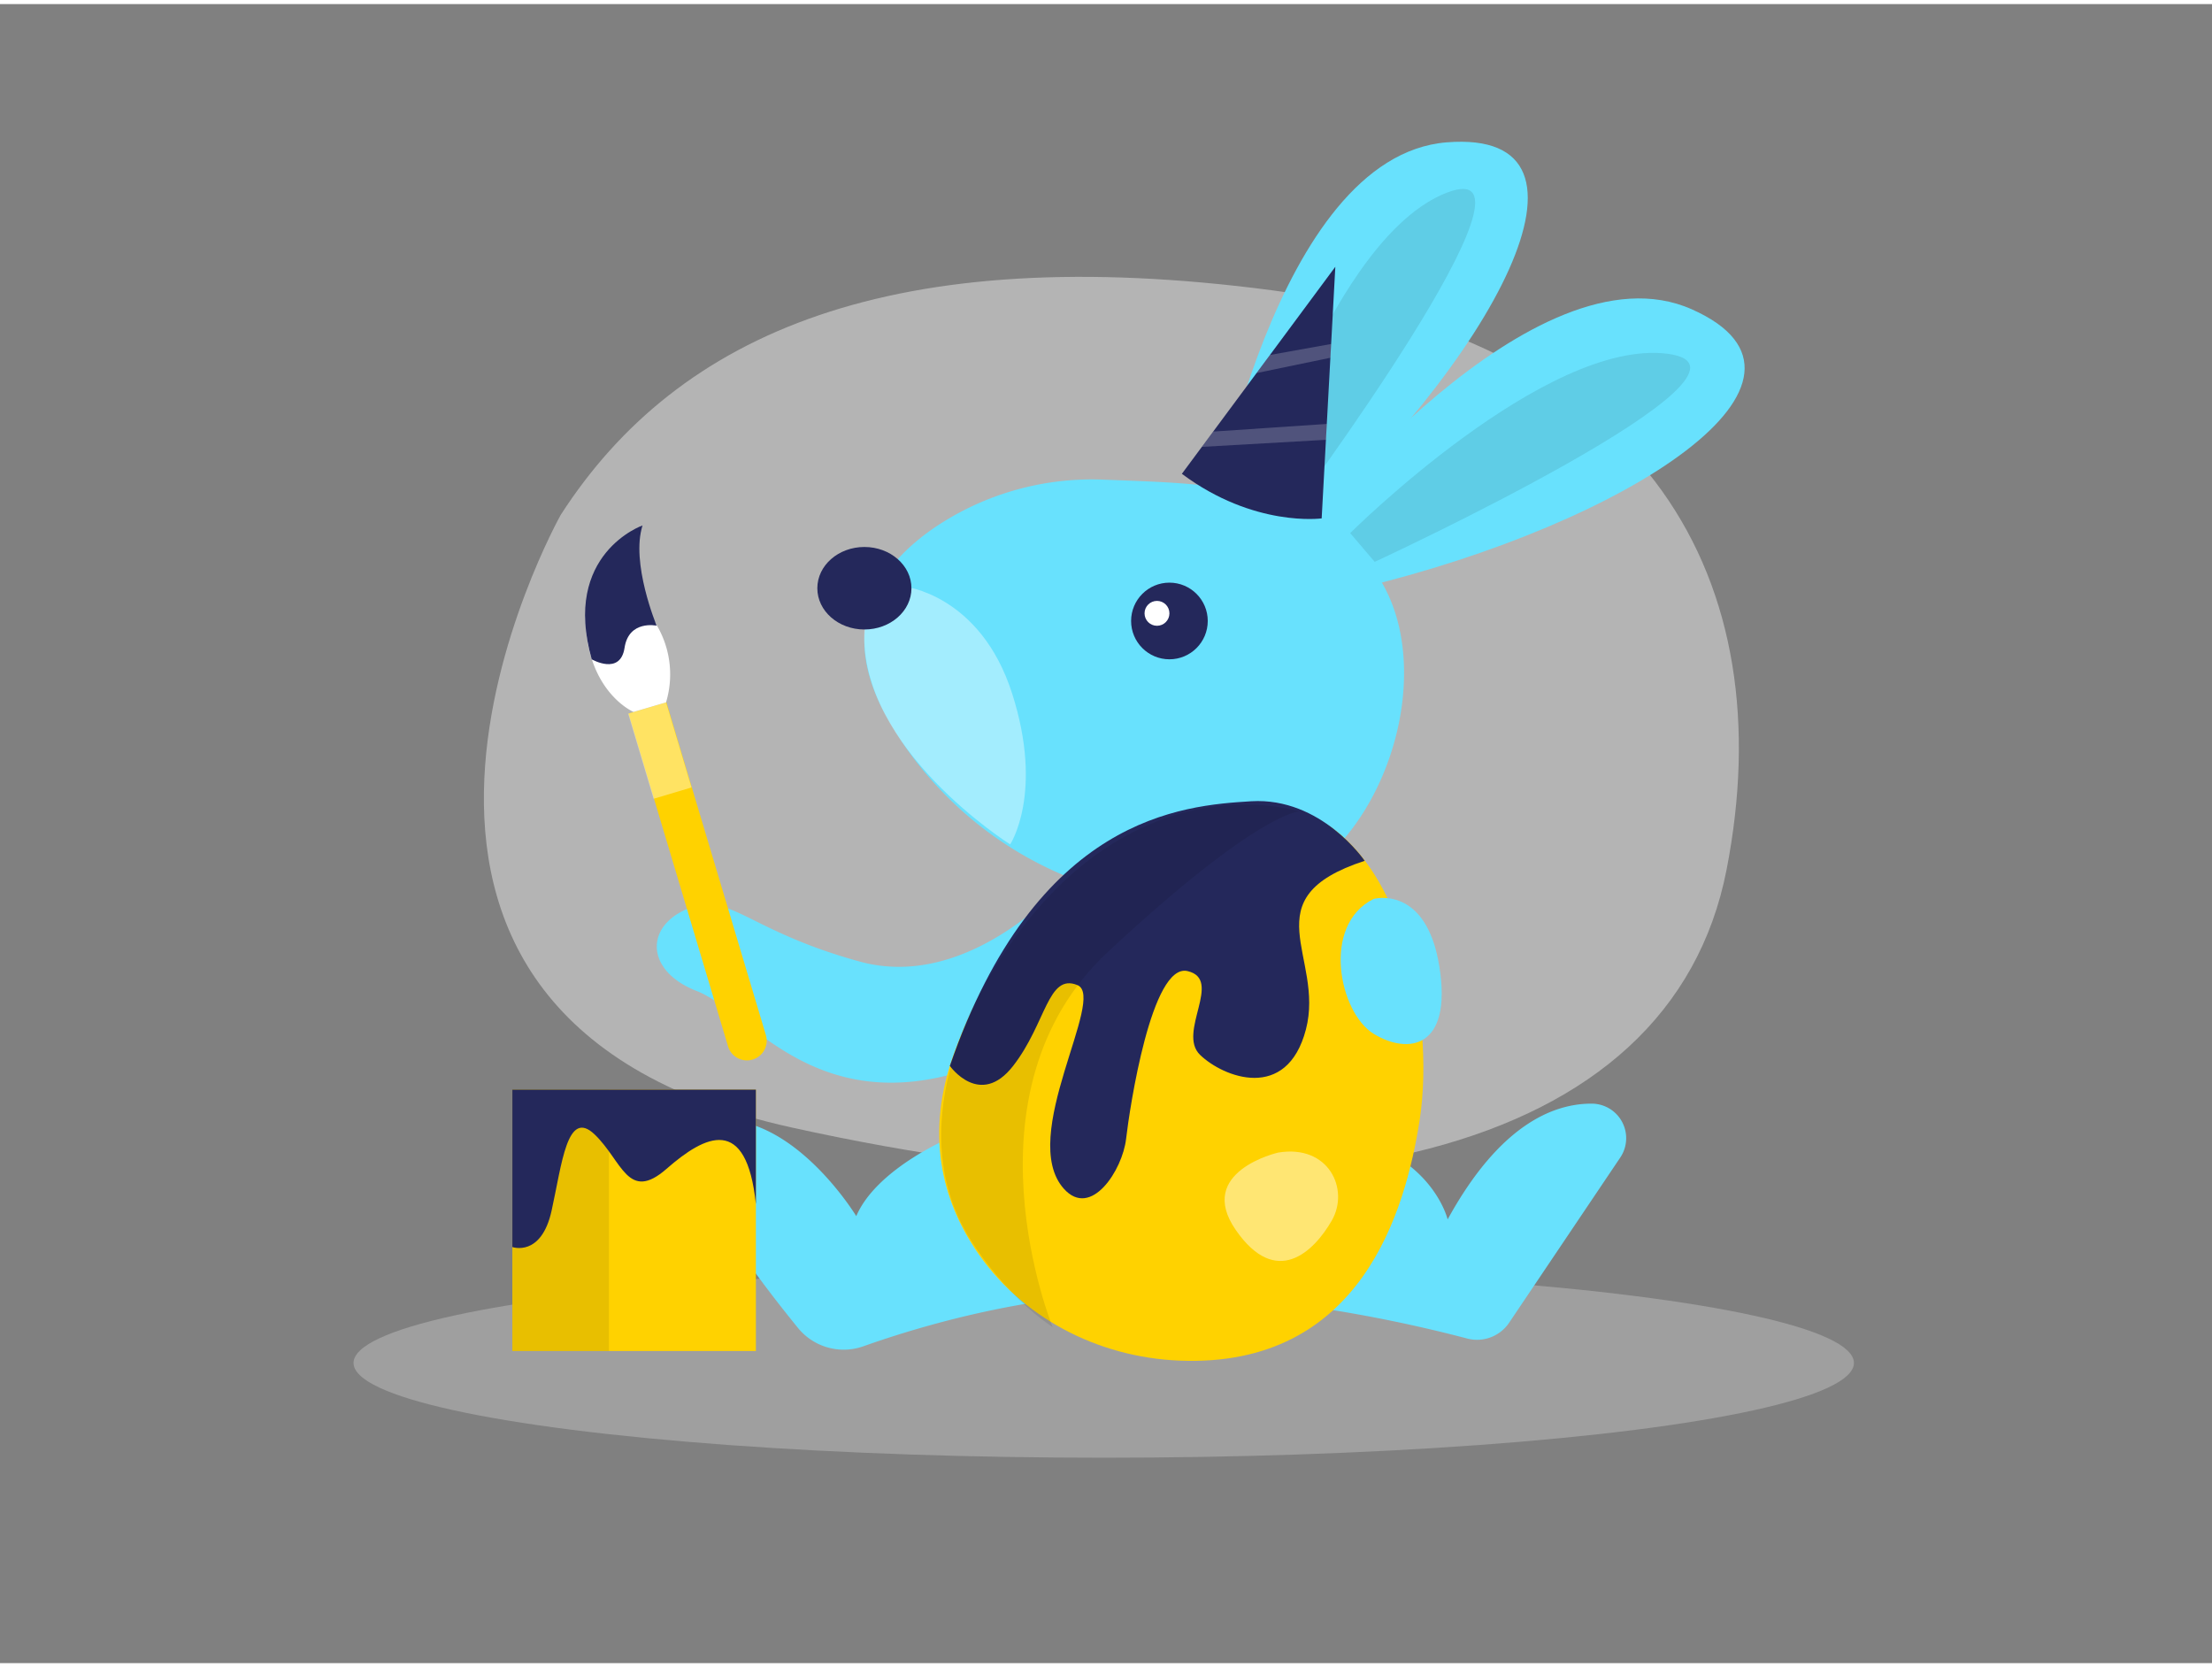 <svg id="Layer_1" data-name="Layer 1" xmlns="http://www.w3.org/2000/svg" viewBox="0 0 400 300" width="406" height="306" class="illustration styles_illustrationTablet__1DWOa"><rect x="0" y="0" width="400" height="300" fill="#808080" stroke="none"/><path d="M101.4,92.36S50.68,182.68,143,203.11s159.08,5.37,169.22-46.59S298.31,60.73,230,51.75,122.75,59.23,101.4,92.36Z" fill="#e6e6e6" opacity="0.51"></path><ellipse cx="199.59" cy="245.72" rx="135.66" ry="17.14" fill="#e6e6e6" opacity="0.3"></ellipse><path d="M193.56,157.67s-17.63,21.11-38.13,15.46-23.46-12.77-31.18-9.5-7.43,11.29,1.78,14.85,21.09,23.17,48.71,14.26l-2.08,11.88s-14,5.64-17.82,14.55c0,0-11.88-19.6-26.73-17.23-11.3,1.81,6.87,26,16.2,37.46a10.66,10.66,0,0,0,11.84,3.3c10.78-3.83,32.82-10.39,55.32-9.57a257,257,0,0,1,53.87,8.18,7,7,0,0,0,7.55-2.85L293,208.57a6.25,6.25,0,0,0-5.22-9.74c-7,0-16.68,3.94-26,20.93,0,0-3.32-14-23.81-15.74S248.33,162.39,193.56,157.67Z" fill="#68e1fd"></path><path d="M199.63,86A50.84,50.84,0,0,0,169,94.66c-10,6.85-18.13,18.11-8.15,35.16,19,32.48,59.13,39.55,76.56,26.48s23.36-45.94,6.33-58.61C229.21,86.88,220.25,86.78,199.63,86Z" fill="#68e1fd"></path><path d="M213.29,245.3c-14.85-.61-28.82-7.84-37-20.25-5.71-8.67-9.22-20.61-3.63-35.69,12.77-34.45,39.5-48.11,60-44s27,37.42,24.06,56.43C254.17,218.13,246.17,246.63,213.29,245.3Z" fill="#ffd200"></path><path d="M235.59,95.49s41.78-53,70.34-40.3-11.45,38.75-60.17,50.44Z" fill="#68e1fd"></path><path d="M244.16,95.66s35.44-35.31,57.43-32.42-53,37.62-53,37.62Z" opacity="0.09"></path><path d="M219.06,94s11.4-66.5,42.55-69S270.06,64.49,232.84,98Z" fill="#68e1fd"></path><path d="M226.67,90s14.27-47.95,35-55.91S233.05,92.5,233.05,92.5Z" opacity="0.09"></path><path d="M213.72,84.94,241.47,47.5,239,93S226.79,94.69,213.72,84.94Z" fill="#24285b"></path><circle cx="211.47" cy="111.55" r="6.93" fill="#24285b"></circle><path d="M163.43,105.3s13.86,1.39,19.61,19.41-.37,27.24-.37,27.24-27.46-17.26-26.36-38.85Z" fill="#fff" opacity="0.39"></path><circle cx="209.22" cy="110.17" r="2.25" fill="#fff"></circle><ellipse cx="156.31" cy="105.63" rx="8.51" ry="7.46" fill="#24285b"></ellipse><path d="M248.4,161.81s9.5-2.64,11.88,12.21-5.65,16-11.88,12.18S238.89,166.53,248.4,161.81Z" fill="#68e1fd"></path><polygon points="217.33 80.07 239.8 78.79 239.95 75.92 219.39 77.3 217.33 80.07" fill="#fff" opacity="0.2"></polygon><polygon points="227.23 66.72 240.59 63.95 240.73 61.46 229.65 63.45 227.23 66.72" fill="#fff" opacity="0.2"></polygon><path d="M123,125.9h7.15a0,0,0,0,1,0,0v62.81a3.57,3.57,0,0,1-3.57,3.57h0a3.57,3.57,0,0,1-3.57-3.57V125.9a0,0,0,0,1,0,0Z" transform="translate(-40.27 42.91) rotate(-16.65)" fill="#ffd200"></path><rect x="115.74" y="126.96" width="7.15" height="16.06" transform="translate(-33.67 39.84) rotate(-16.65)" fill="#fff" opacity="0.39"></rect><path d="M114.57,128s-7.72-3.26-8.64-15.24S116.2,94.27,116.2,94.27s-3.93,8.82,1.59,16.58a17.5,17.5,0,0,1,2.65,15.42Z" fill="#fff"></path><path d="M171.76,192s5.45,7.72,11.45,0,6.25-16.78,11.61-14.61-10.85,27.44-2.44,36.83c4.92,5.5,10.61-3.42,11.25-9s4.6-31.87,11.11-30.36S212.82,185.94,217,190s15.7,8.59,19.15-4.58S226,161.69,246.78,154.92c0,0-7.83-11.53-20.51-10.77C213.8,144.91,187.4,146.86,171.76,192Z" fill="#24285b"></path><path d="M190.34,239.23s-17.26-42.43,10-67.83S234.93,146,234.93,146s-31.89-10.5-55.8,29.5c0,0-17.37,26.11-3.67,47.88C175.46,223.39,181.2,233.05,190.34,239.23Z" opacity="0.09"></path><rect x="92.65" y="196.3" width="44.04" height="47.26" fill="#ffd200"></rect><rect x="92.65" y="196.3" width="17.47" height="47.26" opacity="0.09"></rect><path d="M92.65,196.3v28.46s5.22,1.87,7.09-6.55,2.8-18.59,7.79-13.81,6,12.34,13,6.22S135,200.77,136.69,217V196.3Z" fill="#24285b"></path><path d="M231.13,207.68s-15,3.41-7.66,14,14.13,3.9,17.36-1.71S240.32,206.15,231.13,207.68Z" fill="#fff" opacity="0.45"></path><path d="M107,118.48s5.17,3,5.94-2.08,5.8-4,5.8-4S114,101,116.2,94.27C116.2,94.27,101.58,99.37,107,118.48Z" fill="#24285b"></path></svg>